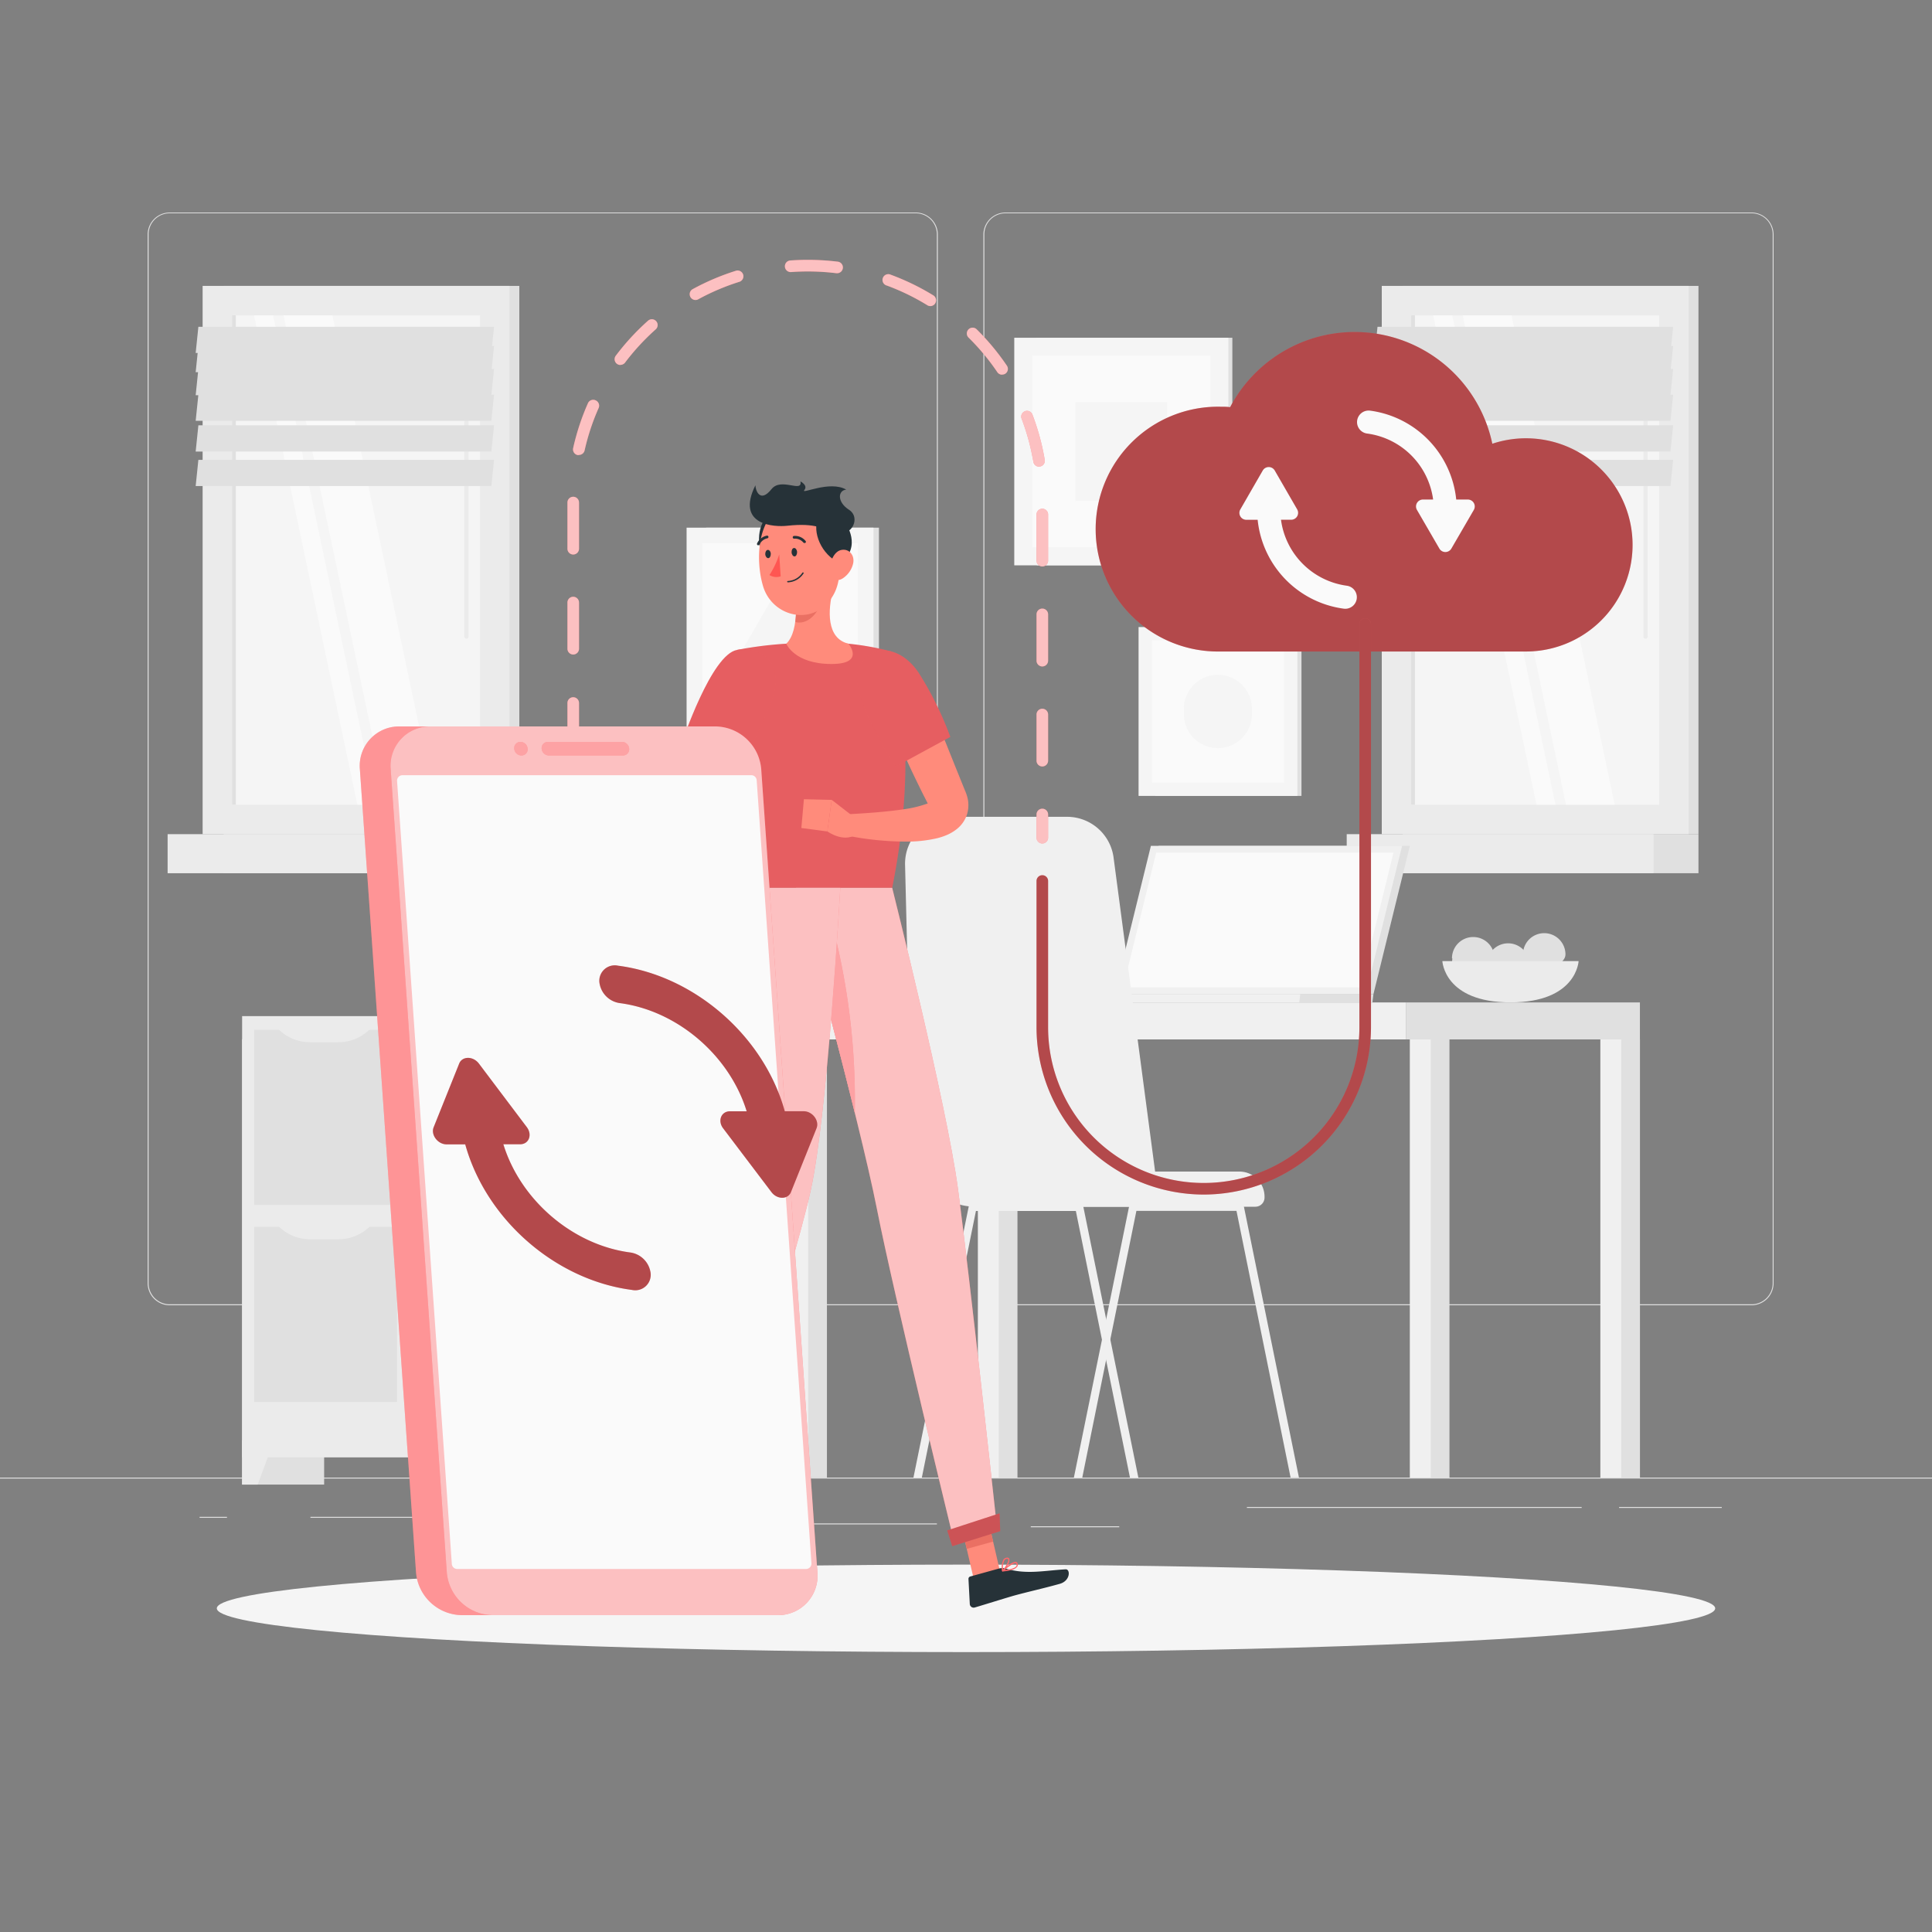 <svg xmlns="http://www.w3.org/2000/svg" viewBox="0 0 500 500"><rect x="0" y="0" width="500" height="500" fill="#808080" stroke="none"/><g id="freepik--background-complete--inject-4"><rect y="382.4" width="500" height="0.25" style="fill:#e0e0e0"></rect><rect x="419.02" y="390" width="26.57" height="0.25" style="fill:#e0e0e0"></rect><rect x="266.76" y="395" width="22.9" height="0.25" style="fill:#e0e0e0"></rect><rect x="197.09" y="394.26" width="45.38" height="0.25" style="fill:#e0e0e0"></rect><rect x="151.33" y="394.26" width="30.81" height="0.25" style="fill:#e0e0e0"></rect><rect x="80.34" y="392.56" width="48.66" height="0.25" style="fill:#e0e0e0"></rect><rect x="322.7" y="390" width="86.63" height="0.25" style="fill:#e0e0e0"></rect><rect x="51.65" y="392.56" width="7.09" height="0.25" style="fill:#e0e0e0"></rect><path d="M237,337.8H43.91a5.71,5.71,0,0,1-5.7-5.71V60.66A5.71,5.71,0,0,1,43.91,55H237a5.71,5.71,0,0,1,5.71,5.71V332.09A5.71,5.71,0,0,1,237,337.8ZM43.91,55.2a5.46,5.46,0,0,0-5.45,5.46V332.09a5.46,5.46,0,0,0,5.45,5.46H237a5.47,5.47,0,0,0,5.46-5.46V60.66A5.47,5.47,0,0,0,237,55.2Z" style="fill:#e0e0e0"></path><path d="M453.31,337.8H260.21a5.72,5.72,0,0,1-5.71-5.71V60.66A5.72,5.72,0,0,1,260.21,55h193.1A5.71,5.71,0,0,1,459,60.66V332.09A5.71,5.71,0,0,1,453.31,337.8ZM260.21,55.2a5.47,5.47,0,0,0-5.46,5.46V332.09a5.47,5.47,0,0,0,5.46,5.46h193.1a5.47,5.47,0,0,0,5.46-5.46V60.66a5.47,5.47,0,0,0-5.46-5.46Z" style="fill:#e0e0e0"></path><rect x="62.66" y="268.94" width="21.24" height="115.28" transform="translate(146.55 653.15) rotate(180)" style="fill:#e0e0e0"></rect><polygon points="66.69 384.21 62.66 384.21 62.66 372.74 70.92 372.74 66.69 384.21" style="fill:#ebebeb"></polygon><rect x="142.04" y="262.97" width="21.24" height="121.24" style="fill:#e0e0e0"></rect><rect x="62.66" y="262.97" width="82.9" height="114.2" transform="translate(208.22 640.14) rotate(180)" style="fill:#ebebeb"></rect><rect x="61.61" y="321.68" width="45.32" height="36.97" transform="translate(-255.9 424.44) rotate(-90)" style="fill:#e0e0e0"></rect><rect x="101.29" y="321.68" width="45.32" height="36.97" transform="translate(-216.22 464.11) rotate(-90)" style="fill:#e0e0e0"></rect><path d="M120.29,320.72h7.31a11.55,11.55,0,0,0,8.4-3.62H111.89A11.55,11.55,0,0,0,120.29,320.72Z" style="fill:#ebebeb"></path><path d="M80.24,320.72h7.31A11.55,11.55,0,0,0,96,317.1H71.84A11.57,11.57,0,0,0,80.24,320.72Z" style="fill:#ebebeb"></path><rect x="61.61" y="270.7" width="45.32" height="36.97" transform="translate(-204.91 373.45) rotate(-90)" style="fill:#e0e0e0"></rect><rect x="101.29" y="270.7" width="45.32" height="36.97" transform="translate(-165.24 413.13) rotate(-90)" style="fill:#e0e0e0"></rect><path d="M120.29,269.73h7.31a11.54,11.54,0,0,0,8.4-3.61H111.89A11.54,11.54,0,0,0,120.29,269.73Z" style="fill:#ebebeb"></path><path d="M80.24,269.73h7.31a11.54,11.54,0,0,0,8.4-3.61H71.84A11.56,11.56,0,0,0,80.24,269.73Z" style="fill:#ebebeb"></path><polygon points="141.52 384.21 145.56 384.21 145.56 372.74 137.29 372.74 141.52 384.21" style="fill:#ebebeb"></polygon><rect x="268.3" y="87.4" width="50.63" height="58.9" transform="translate(587.23 233.71) rotate(180)" style="fill:#e0e0e0"></rect><rect x="262.49" y="87.4" width="55.41" height="58.9" transform="translate(580.39 233.71) rotate(180)" style="fill:#f5f5f5"></rect><rect x="265.38" y="93.79" width="49.62" height="46.12" transform="translate(407.05 -173.34) rotate(90)" style="fill:#fafafa"></rect><rect x="277.41" y="104.97" width="25.56" height="23.76" transform="translate(407.05 -173.34) rotate(90)" style="fill:#f5f5f5"></rect><rect x="363.04" y="73.99" width="76.51" height="141.9" transform="translate(802.6 289.88) rotate(180)" style="fill:#e0e0e0"></rect><rect x="357.6" y="73.99" width="79.41" height="141.9" transform="translate(794.61 289.88) rotate(180)" style="fill:#ebebeb"></rect><rect x="363.04" y="215.89" width="76.51" height="10.11" transform="translate(802.6 441.88) rotate(180)" style="fill:#e0e0e0"></rect><rect x="348.54" y="215.89" width="79.41" height="10.11" transform="translate(776.48 441.88) rotate(180)" style="fill:#ebebeb"></rect><rect x="333.98" y="112.85" width="126.66" height="64.18" transform="translate(542.24 -252.37) rotate(90)" style="fill:#f5f5f5"></rect><polygon points="417.89 208.27 391.17 81.61 378.55 81.61 405.28 208.27 417.89 208.27" style="fill:#fafafa"></polygon><path d="M425.87,165.3a.55.55,0,0,1-.55-.55V86.56a.55.55,0,0,1,.55-.54.54.54,0,0,1,.54.54v78.19A.55.55,0,0,1,425.87,165.3Z" style="fill:#ebebeb"></path><polygon points="402.56 208.27 375.84 81.61 370.92 81.61 397.65 208.27 402.56 208.27" style="fill:#fafafa"></polygon><rect x="302.37" y="144.46" width="126.66" height="0.97" transform="translate(510.64 -220.76) rotate(90)" style="fill:#e0e0e0"></rect><polygon points="355.8 91.35 432.31 91.35 433.01 84.57 356.5 84.57 355.8 91.35" style="fill:#e0e0e0"></polygon><polygon points="355.8 96.32 432.31 96.32 433.01 89.53 356.5 89.53 355.8 96.32" style="fill:#e0e0e0"></polygon><polygon points="355.8 102.28 432.31 102.28 433.01 95.49 356.5 95.49 355.8 102.28" style="fill:#e0e0e0"></polygon><polygon points="355.8 108.91 432.31 108.91 433.01 102.13 356.5 102.13 355.8 108.91" style="fill:#e0e0e0"></polygon><polygon points="355.8 116.86 432.31 116.86 433.01 110.07 356.5 110.07 355.8 116.86" style="fill:#e0e0e0"></polygon><polygon points="355.8 125.79 432.31 125.79 433.01 119.01 356.5 119.01 355.8 125.79" style="fill:#e0e0e0"></polygon><path d="M394.22,247c0,3-2.11,5.14.92,5.14s10-2.11,10-5.14a5.48,5.48,0,0,0-11,0Z" style="fill:#e0e0e0"></path><path d="M384.83,249.63c0,3-2.1,5.13.92,5.13s10.05-2.11,10.05-5.13a5.49,5.49,0,0,0-11,0Z" style="fill:#e0e0e0"></path><path d="M375.85,248c0,3-2.11,5.13.92,5.13s10-2.11,10-5.13a5.48,5.48,0,0,0-11,0Z" style="fill:#e0e0e0"></path><path d="M408.54,248.73s-.45,10.69-17.63,10.69-17.63-10.69-17.63-10.69Z" style="fill:#ebebeb"></path><rect x="206.23" y="259.43" width="7.79" height="122.97" transform="translate(420.24 641.82) rotate(180)" style="fill:#e0e0e0"></rect><rect x="203.77" y="259.43" width="5.41" height="122.97" transform="translate(412.94 641.82) rotate(180)" style="fill:#f0f0f0"></rect><rect x="202.09" y="259.43" width="161.75" height="9.57" style="fill:#f0f0f0"></rect><rect x="367.32" y="269" width="7.79" height="113.4" transform="translate(742.44 651.4) rotate(180)" style="fill:#e0e0e0"></rect><rect x="364.87" y="269" width="5.41" height="113.4" transform="translate(735.14 651.4) rotate(180)" style="fill:#f0f0f0"></rect><rect x="416.63" y="269" width="7.79" height="113.4" transform="translate(841.05 651.4) rotate(180)" style="fill:#e0e0e0"></rect><rect x="414.17" y="269" width="5.41" height="113.4" transform="translate(833.75 651.4) rotate(180)" style="fill:#f0f0f0"></rect><rect x="255.53" y="269" width="7.79" height="113.4" transform="translate(518.85 651.4) rotate(180)" style="fill:#e0e0e0"></rect><rect x="253.07" y="269" width="5.41" height="113.4" transform="translate(511.55 651.4) rotate(180)" style="fill:#f0f0f0"></rect><rect x="363.84" y="259.43" width="60.58" height="9.57" transform="translate(788.25 528.43) rotate(180)" style="fill:#e0e0e0"></rect><polygon points="364.87 218.91 299.85 218.91 290.42 257.3 355.44 257.3 364.87 218.91" style="fill:#e0e0e0"></polygon><polygon points="355.44 257.3 355.18 259.43 290.16 259.43 290.42 257.3 355.44 257.3" style="fill:#e0e0e0"></polygon><polygon points="362.86 218.91 297.85 218.91 288.42 257.3 353.44 257.3 362.86 218.91" style="fill:#f0f0f0"></polygon><polygon points="352.07 255.55 360.63 220.66 299.22 220.66 290.66 255.55 352.07 255.55" style="fill:#fafafa"></polygon><polygon points="336.5 257.3 336.24 259.43 264.64 259.43 264.9 257.3 336.5 257.3" style="fill:#f0f0f0"></polygon><path d="M210.89,243.78a5.32,5.32,0,0,1,.56.06v-1.26A1.58,1.58,0,0,1,213,241h12.33a1.59,1.59,0,0,1,1.59,1.58v16.84h-15.5v-2.83a5.29,5.29,0,0,1-.56.05,4.66,4.66,0,0,1-4.66-4.66v-3.53A4.67,4.67,0,0,1,210.89,243.78Zm-2.66,8.2a2.66,2.66,0,0,0,2.66,2.66,2.6,2.6,0,0,0,.56-.06v-8.74a3.43,3.43,0,0,0-.56-.06,2.67,2.67,0,0,0-2.66,2.67Z" style="fill:#e0e0e0"></path><path d="M277.92,382.4h2.17l6.18-30.48,1.09-5.34,6.74-33.21H320l14,69h2.16l-14.28-70.3a1.05,1.05,0,0,0-1-.85H293.24a1,1,0,0,0-1,.85l-5.93,29.17-1.09,5.33Z" style="fill:#f0f0f0"></path><path d="M236.4,382.4h2.17l14-69h25.86l6.74,33.23,1.08,5.32,6.19,30.48h2.17l-7.27-35.82-1.08-5.31-5.93-29.17a1,1,0,0,0-1-.85h-27.6a1.05,1.05,0,0,0-1,.85Z" style="fill:#f0f0f0"></path><path d="M300.15,312.31H252.63A16.67,16.67,0,0,1,236,296l-1.77-72.23a12.13,12.13,0,0,1,12.13-12.38h29.79a12.14,12.14,0,0,1,12.07,10.76Z" style="fill:#f0f0f0"></path><path d="M274.24,303.2h46.51a6.51,6.51,0,0,1,6.51,6.51v.22a2.37,2.37,0,0,1-2.37,2.37H274.24a0,0,0,0,1,0,0V303.2A0,0,0,0,1,274.24,303.2Z" style="fill:#f0f0f0"></path><rect x="57.89" y="73.99" width="76.51" height="141.9" transform="translate(192.29 289.88) rotate(180)" style="fill:#e0e0e0"></rect><rect x="52.45" y="73.99" width="79.41" height="141.9" transform="translate(184.3 289.88) rotate(180)" style="fill:#ebebeb"></rect><rect x="57.89" y="215.89" width="76.51" height="10.11" transform="translate(192.29 441.88) rotate(180)" style="fill:#e0e0e0"></rect><rect x="43.38" y="215.89" width="79.41" height="10.11" transform="translate(166.17 441.88) rotate(180)" style="fill:#ebebeb"></rect><rect x="28.82" y="112.85" width="126.66" height="64.18" transform="translate(237.09 52.79) rotate(90)" style="fill:#f5f5f5"></rect><polygon points="112.74 208.27 86.01 81.61 73.39 81.61 100.12 208.27 112.74 208.27" style="fill:#fafafa"></polygon><path d="M120.71,165.3a.55.55,0,0,1-.54-.55V86.56a.54.54,0,0,1,.54-.54.55.55,0,0,1,.55.54v78.19A.55.55,0,0,1,120.71,165.3Z" style="fill:#ebebeb"></path><polygon points="97.41 208.27 70.68 81.61 65.76 81.61 92.49 208.27 97.41 208.27" style="fill:#fafafa"></polygon><rect x="-2.78" y="144.46" width="126.66" height="0.97" transform="translate(205.49 84.39) rotate(90)" style="fill:#e0e0e0"></rect><polygon points="50.64 91.35 127.16 91.35 127.86 84.57 51.34 84.57 50.64 91.35" style="fill:#e0e0e0"></polygon><polygon points="50.64 96.32 127.16 96.32 127.86 89.53 51.34 89.53 50.64 96.32" style="fill:#e0e0e0"></polygon><polygon points="50.64 102.28 127.16 102.28 127.86 95.49 51.34 95.49 50.64 102.28" style="fill:#e0e0e0"></polygon><polygon points="50.64 108.91 127.16 108.91 127.86 102.13 51.34 102.13 50.64 108.91" style="fill:#e0e0e0"></polygon><polygon points="50.64 116.86 127.16 116.86 127.86 110.07 51.34 110.07 50.64 116.86" style="fill:#e0e0e0"></polygon><polygon points="50.64 125.79 127.16 125.79 127.86 119.01 51.34 119.01 50.64 125.79" style="fill:#e0e0e0"></polygon><rect x="298.96" y="162.27" width="37.85" height="43.7" transform="translate(635.78 368.25) rotate(180)" style="fill:#e0e0e0"></rect><rect x="294.65" y="162.27" width="41.1" height="43.7" transform="translate(630.41 368.25) rotate(180)" style="fill:#f5f5f5"></rect><rect x="296.8" y="167.01" width="36.81" height="34.22" transform="translate(499.33 -131.08) rotate(90)" style="fill:#fafafa"></rect><path d="M324,184.79v-1.33a8.81,8.81,0,0,0-8.81-8.82h0a8.82,8.82,0,0,0-8.82,8.82v1.33a8.82,8.82,0,0,0,8.82,8.82h0A8.81,8.81,0,0,0,324,184.79Z" style="fill:#f5f5f5"></path><rect x="182.76" y="136.56" width="44.71" height="51.43" transform="translate(410.23 324.55) rotate(180)" style="fill:#e0e0e0"></rect><rect x="177.68" y="136.56" width="48.38" height="51.43" transform="translate(403.75 324.55) rotate(180)" style="fill:#f5f5f5"></rect><rect x="180.21" y="142.14" width="43.32" height="40.27" transform="translate(364.15 -39.6) rotate(90)" style="fill:#fafafa"></rect><polygon points="201.87 151.32 212.89 170.4 190.86 170.4 201.87 151.32" style="fill:#f5f5f5"></polygon></g><g id="freepik--Shadow--inject-4"><ellipse cx="250" cy="416.24" rx="193.89" ry="11.32" style="fill:#f5f5f5"></ellipse></g><g id="freepik--Cloud--inject-4"><path d="M315.8,105.26c.86,0,1.71,0,2.56.11a36.41,36.41,0,0,1,67.85,9.47,27.59,27.59,0,1,1,8.7,53.77H315.8a31.68,31.68,0,1,1,0-63.35Z" style="fill:#FF686B"></path><path d="M315.8,105.26c.86,0,1.71,0,2.56.11a36.41,36.41,0,0,1,67.85,9.47,27.59,27.59,0,1,1,8.7,53.77H315.8a31.68,31.68,0,1,1,0-63.35Z" style="opacity:0.3"></path><path d="M321,131.83l5.8-10.06a1.79,1.79,0,0,1,3.1,0l5.81,10.06a1.79,1.79,0,0,1-1.55,2.68h-2.64a19.88,19.88,0,0,0,17,17.07,3,3,0,0,1,2.63,3h0a3,3,0,0,1-3.42,2.94,25.84,25.84,0,0,1-22.25-23h-3A1.79,1.79,0,0,1,321,131.83Z" style="fill:#fafafa"></path><path d="M351.2,109.28h0a3,3,0,0,1,3.42-3,25.86,25.86,0,0,1,22.25,23h3a1.79,1.79,0,0,1,1.55,2.69l-5.81,10a1.79,1.79,0,0,1-3.1,0l-5.8-10a1.79,1.79,0,0,1,1.55-2.69h2.63a19.88,19.88,0,0,0-17-17.07A3,3,0,0,1,351.2,109.28Z" style="fill:#fafafa"></path></g><g id="freepik--Character--inject-4"><polygon points="251.99 408.6 258.81 406.71 255.11 390.71 248.28 392.61 251.99 408.6" style="fill:#ff8b7b"></polygon><polygon points="170.43 408.38 177.43 409.48 180.52 393.51 173.44 393.51 170.43 408.38" style="fill:#ff8b7b"></polygon><path d="M178.05,408.75l-7.86-1.24a.61.61,0,0,0-.67.38l-2.36,6a1,1,0,0,0,.82,1.41c2.75.38,4.11.43,7.57,1,2.13.34,4.16.86,13.55.86,2.91,0,3.36-2.93,2.15-3.2-5.46-1.19-10.65-2.76-12.13-4.58A1.74,1.74,0,0,0,178.05,408.75Z" style="fill:#263238"></path><path d="M258.55,405.93,251.09,408a.63.63,0,0,0-.45.63l.34,6.44a1,1,0,0,0,1.31.94c2.68-.79,6.52-2,9.9-3,3.95-1.09,7.42-1.82,12.06-3.11,2.8-.78,2.79-3.82,1.55-3.76-5.67.32-10.06,1.4-15.46-.17A3.31,3.31,0,0,0,258.55,405.93Z" style="fill:#263238"></path><polygon points="255.11 390.72 257.02 398.96 250.19 400.85 248.28 392.61 255.11 390.72" style="fill:#ea7063"></polygon><polygon points="173.44 393.51 180.52 393.51 178.88 401.97 171.72 401.97 173.44 393.51" style="fill:#ea7063"></polygon><path d="M230.48,168.55s8.36,21.39.42,61.22H193c-.26-5.82,3.4-34.18-2.21-61.58a97.19,97.19,0,0,1,12.68-1.6,137.16,137.16,0,0,1,16.1,0A71.1,71.1,0,0,1,230.48,168.55Z" style="fill:#FF686B"></path><path d="M230.48,168.55s8.36,21.39.42,61.22H193c-.26-5.82,3.4-34.18-2.21-61.58a97.19,97.19,0,0,1,12.68-1.6,137.16,137.16,0,0,1,16.1,0A71.1,71.1,0,0,1,230.48,168.55Z" style="opacity:0.1"></path><path d="M250.33,206.25a10.87,10.87,0,0,0-.58-1.64l-.34-.83-.67-1.66-1.35-3.34L244.67,192c-1.82-4.5-3.7-9-5.65-13.42l-10.33,4.32c1.82,4.56,3.76,9,5.82,13.5,1,2.23,2.07,4.44,3.15,6.66.54,1.11,1.08,2.22,1.65,3.32l.79,1.55-.22.08a30,30,0,0,1-6.16,1.45c-4.51.66-9.35,1-14.07,1.25l-.49,5.53a77.91,77.91,0,0,0,15.17,1.56,34.62,34.62,0,0,0,8.26-.88,16.86,16.86,0,0,0,2.37-.79,11.31,11.31,0,0,0,2.7-1.6,8.05,8.05,0,0,0,2.57-3.66A8.17,8.17,0,0,0,250.33,206.25Z" style="fill:#ff8b7b"></path><path d="M222.07,173.4c-2.38,6.34,9.71,25,9.71,25l14.16-7.69a86.65,86.65,0,0,0-8.18-16.58C232.75,166.66,224.69,166.44,222.07,173.4Z" style="fill:#FF686B"></path><path d="M222.07,173.4c-2.38,6.34,9.71,25,9.71,25l14.16-7.69a86.65,86.65,0,0,0-8.18-16.58C232.75,166.66,224.69,166.44,222.07,173.4Z" style="opacity:0.1"></path><polygon points="208.05 206.84 207.39 214.29 214.12 215.18 215.25 207.01 208.05 206.84" style="fill:#ff8b7b"></polygon><path d="M220.59,211.14,215.25,207l-1.13,8.17s4.79,3.46,8.09.23Z" style="fill:#ff8b7b"></path><path d="M205.08,148.45c1,5.19,2,14.68-1.59,18.14,0,0,2.08,5.25,11.71,5.25,8.8,0,4.39-5.25,4.39-5.25-5.78-1.38-5.35-8.7-4-14.06Z" style="fill:#ff8b7b"></path><path d="M206,155.68h0l3.47-2.52c.19.53,3.15,2.52,2.7,3.58-1.51,3.58-4.31,4.85-6.34,4.22A28.68,28.68,0,0,0,206,155.68Z" style="fill:#ea7063"></path><path d="M204.62,137.58l-5.94-4c-2.8,2.39-3.29,8.82.27,12.86C206.07,145.11,204.62,137.58,204.62,137.58Z" style="fill:#263238"></path><path d="M217.38,140c0,7.43.44,11.78-3,15.83-5.24,6.09-14.6,3.31-16.86-4-2-6.55-1.76-17.6,5.29-21A10.14,10.14,0,0,1,217.38,140Z" style="fill:#ff8b7b"></path><path d="M218.8,135.35l-7.09-1.14c-1.53,3.34.75,9.38,5.68,11.54C223.3,141.56,218.8,135.35,218.8,135.35Z" style="fill:#263238"></path><path d="M203.69,136.07c-3.05.33-13.43.05-8.19-10.48,0,1.27,1.19,4.73,4.16,1,2.5-3.15,8.06,1.09,7.5-2,0,0,2,1,1,2.24s6.57-2.59,10.84-.12c-2.17.22-2.41,3.22.75,5.24,3,1.92.83,6.86-3,5.93S211.29,135.24,203.69,136.07Z" style="fill:#263238"></path><path d="M220.79,145.83a6.28,6.28,0,0,1-2.72,3.87c-1.82,1.16-3.31-.33-3.28-2.39,0-1.85,1-4.68,3.06-5S221.23,143.87,220.79,145.83Z" style="fill:#ff8b7b"></path><path d="M230.9,229.77s14.14,56.33,17,77.75c3,22.27,10.17,88.3,10.17,88.3L247,399.37s-15.81-64.86-20.06-86.51C222.27,289.25,206,229.77,206,229.77Z" style="fill:#FF686B"></path><path d="M230.9,229.77s14.14,56.33,17,77.75c3,22.27,10.17,88.3,10.17,88.3L247,399.37s-15.81-64.86-20.06-86.51C222.27,289.25,206,229.77,206,229.77Z" style="fill:#fafafa;opacity:0.6"></path><polygon points="246.44 400.15 258.86 396.26 258.69 391.65 245.13 396.07 246.44 400.15" style="fill:#FF686B"></polygon><polygon points="246.44 400.15 258.86 396.26 258.69 391.65 245.13 396.07 246.44 400.15" style="opacity:0.2"></polygon><path d="M213.9,233.93l-3.3,12.9c3.06,11.52,7.16,27.14,10.62,41.19A179.68,179.68,0,0,0,213.9,233.93Z" style="fill:#FF686B"></path><path d="M213.9,233.93l-3.3,12.9c3.06,11.52,7.16,27.14,10.62,41.19A179.68,179.68,0,0,0,213.9,233.93Z" style="fill:#fafafa;opacity:0.4"></path><path d="M217.47,229.77s-3.22,57.89-7.63,78.16C205,330.14,182,400.33,182,400.33H169s16.83-68.4,19.58-90.38c3-23.86,4.43-80.18,4.43-80.18Z" style="fill:#FF686B"></path><path d="M217.47,229.77s-3.22,57.89-7.63,78.16C205,330.14,182,400.33,182,400.33H169s16.83-68.4,19.58-90.38c3-23.86,4.43-80.18,4.43-80.18Z" style="fill:#fafafa;opacity:0.6"></path><polygon points="168.06 400.53 182.93 400.53 184.29 396.54 168.06 396.54 168.06 400.53" style="fill:#FF686B"></polygon><polygon points="168.06 400.53 182.93 400.53 184.29 396.54 168.06 396.54 168.06 400.53" style="opacity:0.2"></polygon><path d="M174.24,392.67h0a.12.12,0,0,1-.1-.14c.11-.66,15.76-62,18.23-81.79,2.69-21.43,3.53-72.73,3.59-73.2a.13.13,0,0,1,.13-.11.12.12,0,0,1,.11.14c-.06.47-.9,51.77-3.59,73.2-2.47,19.75-18.12,81.14-18.23,81.8A.12.12,0,0,1,174.24,392.67Z" style="fill:#FF686B"></path><path d="M174.24,392.67h0a.12.12,0,0,1-.1-.14c.11-.66,15.76-62,18.23-81.79,2.69-21.43,3.53-72.73,3.59-73.2a.13.13,0,0,1,.13-.11.12.12,0,0,1,.11.14c-.06.47-.9,51.77-3.59,73.2-2.47,19.75-18.12,81.14-18.23,81.8A.12.12,0,0,1,174.24,392.67Z" style="fill:#fafafa;opacity:0.4"></path><path d="M206.29,142.86c0,.6-.25,1.11-.64,1.14s-.75-.44-.79-1.05.25-1.11.64-1.13S206.25,142.26,206.29,142.86Z" style="fill:#263238"></path><path d="M199.48,143.31c0,.61-.25,1.12-.64,1.14s-.75-.44-.79-1,.25-1.11.64-1.14S199.44,142.71,199.48,143.31Z" style="fill:#263238"></path><path d="M201.66,143.47a21.83,21.83,0,0,1-2.53,5.35,3.47,3.47,0,0,0,2.91.34Z" style="fill:#ff5652"></path><path d="M203.91,150.71a.18.18,0,0,1-.19-.16.17.17,0,0,1,.17-.19,4.77,4.77,0,0,0,3.76-2.13.18.18,0,0,1,.24-.07.17.17,0,0,1,.07.24A5.06,5.06,0,0,1,203.91,150.71Z" style="fill:#263238"></path><path d="M208.19,140.53a.39.39,0,0,1-.29-.13,2.84,2.84,0,0,0-2.34-1,.34.34,0,0,1-.4-.3.36.36,0,0,1,.3-.4,3.53,3.53,0,0,1,3,1.27.35.35,0,0,1,0,.5A.4.4,0,0,1,208.19,140.53Z" style="fill:#263238"></path><path d="M196.26,141.1a.41.41,0,0,1-.16,0,.36.36,0,0,1-.16-.48,3.53,3.53,0,0,1,2.54-2,.35.35,0,1,1,.09.7h0a2.85,2.85,0,0,0-2,1.61A.34.34,0,0,1,196.26,141.1Z" style="fill:#263238"></path><path d="M194.56,179.88c-1.92,5.33-3.9,10.68-5.89,16s-4,10.67-5.77,15.79c-1.56,4.92-2.7,10.53-3.84,16s-2.28,11.14-3.47,16.7l-5.53-.54c0-5.8.16-11.55.6-17.34.24-2.88.48-5.78.87-8.7a78.66,78.66,0,0,1,1.59-8.94c.74-2.95,1.56-5.72,2.42-8.49s1.74-5.51,2.66-8.24c1.84-5.46,3.78-10.84,5.87-16.21Z" style="fill:#ff8b7b"></path><path d="M190.81,168.19c-6.7,1-14.38,24.19-14.38,24.19l14.08,8s6.19-11,9.25-19.24C203,172.49,198,167.14,190.81,168.19Z" style="fill:#FF686B"></path><path d="M190.81,168.19c-6.7,1-14.38,24.19-14.38,24.19l14.08,8s6.19-11,9.25-19.24C203,172.49,198,167.14,190.81,168.19Z" style="opacity:0.1"></path><path d="M180.17,410.34a2.13,2.13,0,0,0,1.4-.15,1,1,0,0,0,.49-.82.54.54,0,0,0-.21-.51c-.71-.52-3.19.51-3.47.63a.18.18,0,0,0-.1.15.18.18,0,0,0,.1.16A8.43,8.43,0,0,0,180.17,410.34Zm1.27-1.29a.51.51,0,0,1,.21.08s.08.08.07.21a.68.68,0,0,1-.32.57,3.4,3.4,0,0,1-2.5-.27A6.9,6.9,0,0,1,181.44,409.05Z" style="fill:#FF686B"></path><path d="M178.42,409.81h.08c.79-.28,2.43-1.59,2.4-2.39a.54.54,0,0,0-.46-.52.9.9,0,0,0-.73.1c-.92.54-1.41,2.53-1.43,2.61a.21.21,0,0,0,.05.17Zm1.86-2.61h.07c.21.06.22.17.22.21,0,.47-1.06,1.49-1.87,1.92a4.08,4.08,0,0,1,1.18-2.06A.53.53,0,0,1,180.28,407.2Z" style="fill:#FF686B"></path><path d="M261.72,406.33a2.68,2.68,0,0,0,1.54-.87.94.94,0,0,0,.08-.88.53.53,0,0,0-.38-.35c-1-.24-3.32,1.92-3.58,2.16a.16.16,0,0,0,0,.19.16.16,0,0,0,.16.11A12.57,12.57,0,0,0,261.72,406.33Zm.84-1.75a.61.61,0,0,1,.32,0,.22.22,0,0,1,.15.15.63.63,0,0,1,0,.57c-.32.49-1.43.87-3,1A9.21,9.21,0,0,1,262.56,404.58Z" style="fill:#FF686B"></path><path d="M259.53,406.68l.07,0c.72-.6,1.94-2.53,1.6-3.27-.08-.17-.27-.36-.72-.28a1.18,1.18,0,0,0-.82.52,4.8,4.8,0,0,0-.34,2.93.24.24,0,0,0,.11.13Zm.9-3.23.1,0c.3-.05.35.06.37.09.2.45-.59,1.91-1.29,2.65a3.93,3.93,0,0,1,.32-2.35A.91.91,0,0,1,260.43,403.45Z" style="fill:#FF686B"></path><path d="M175.82,243.57,174.46,249l-6.06-3.67s.88-5.84,5.5-5.94Z" style="fill:#ff8b7b"></path><polygon points="169.78 251.6 165.28 248.97 168.4 245.37 174.46 249.03 169.78 251.6" style="fill:#ff8b7b"></polygon></g><g id="freepik--Line--inject-4"><path d="M269.75,218.29a1.5,1.5,0,0,1-1.5-1.5v-6a1.5,1.5,0,0,1,3,0v6A1.5,1.5,0,0,1,269.75,218.29Z" style="fill:#FF686B"></path><path d="M269.75,198.36a1.5,1.5,0,0,1-1.5-1.5V184.92a1.5,1.5,0,1,1,3,0v11.94A1.5,1.5,0,0,1,269.75,198.36Zm0-25.88a1.5,1.5,0,0,1-1.5-1.5V159a1.5,1.5,0,1,1,3,0V171A1.5,1.5,0,0,1,269.75,172.48Zm-121.4-3.09a1.5,1.5,0,0,1-1.5-1.5V155.94a1.5,1.5,0,0,1,3,0v11.95A1.5,1.5,0,0,1,148.35,169.39Zm121.4-22.79a1.5,1.5,0,0,1-1.5-1.5V133.16a1.5,1.5,0,1,1,3,0V145.1A1.5,1.5,0,0,1,269.75,146.6Zm-121.4-3.09a1.5,1.5,0,0,1-1.5-1.5V130.06a1.5,1.5,0,0,1,3,0V142A1.5,1.5,0,0,1,148.35,143.51ZM268.9,120.77a1.49,1.49,0,0,1-1.47-1.25,59.71,59.71,0,0,0-3.06-11.22,1.5,1.5,0,0,1,2.8-1.07A61.76,61.76,0,0,1,270.38,119a1.5,1.5,0,0,1-1.22,1.73Zm-119.1-3a1.86,1.86,0,0,1-.33,0,1.5,1.5,0,0,1-1.14-1.79,61.66,61.66,0,0,1,3.82-11.61,1.48,1.48,0,0,1,2-.76,1.5,1.5,0,0,1,.77,2,58.73,58.73,0,0,0-3.63,11A1.51,1.51,0,0,1,149.8,117.74Zm109.54-20.8a1.49,1.49,0,0,1-1.24-.66,58.36,58.36,0,0,0-7.44-8.94,1.5,1.5,0,0,1,2.11-2.14,62.66,62.66,0,0,1,7.81,9.4,1.49,1.49,0,0,1-.4,2.08A1.44,1.44,0,0,1,259.34,96.94Zm-98.78-2.51a1.5,1.5,0,0,1-1.2-2.4,62.41,62.41,0,0,1,8.28-9,1.5,1.5,0,1,1,2,2.23,59.67,59.67,0,0,0-7.88,8.56A1.51,1.51,0,0,1,160.56,94.43Zm80.22-15.24A1.46,1.46,0,0,1,240,79a58.77,58.77,0,0,0-10.46-5.09,1.5,1.5,0,1,1,1-2.81,62,62,0,0,1,11,5.34,1.5,1.5,0,0,1-.79,2.78ZM180,77.64a1.5,1.5,0,0,1-.72-2.82,62.19,62.19,0,0,1,11.25-4.77,1.5,1.5,0,0,1,.89,2.86,59.28,59.28,0,0,0-10.7,4.54A1.46,1.46,0,0,1,180,77.64Zm36.55-6.94h-.18a60.25,60.25,0,0,0-11.63-.29,1.5,1.5,0,0,1-.22-3,63.81,63.81,0,0,1,12.21.3,1.5,1.5,0,0,1-.18,3Z" style="fill:#FF686B"></path><path d="M148.35,189.44a1.5,1.5,0,0,1-1.5-1.5v-6a1.5,1.5,0,0,1,3,0v6A1.5,1.5,0,0,1,148.35,189.44Z" style="fill:#FF686B"></path><g style="opacity:0.6"><path d="M269.75,218.29a1.5,1.5,0,0,1-1.5-1.5v-6a1.5,1.5,0,0,1,3,0v6A1.5,1.5,0,0,1,269.75,218.29Z" style="fill:#fafafa"></path><path d="M269.75,198.36a1.5,1.5,0,0,1-1.5-1.5V184.92a1.5,1.5,0,1,1,3,0v11.94A1.5,1.5,0,0,1,269.75,198.36Zm0-25.88a1.5,1.5,0,0,1-1.5-1.5V159a1.5,1.5,0,1,1,3,0V171A1.5,1.5,0,0,1,269.75,172.48Zm-121.4-3.09a1.5,1.5,0,0,1-1.5-1.5V155.94a1.5,1.5,0,0,1,3,0v11.95A1.5,1.5,0,0,1,148.35,169.39Zm121.4-22.79a1.5,1.5,0,0,1-1.5-1.5V133.16a1.5,1.5,0,1,1,3,0V145.1A1.5,1.5,0,0,1,269.75,146.6Zm-121.4-3.09a1.5,1.5,0,0,1-1.5-1.5V130.06a1.5,1.5,0,0,1,3,0V142A1.5,1.5,0,0,1,148.35,143.51ZM268.9,120.77a1.49,1.49,0,0,1-1.47-1.25,59.71,59.71,0,0,0-3.06-11.22,1.5,1.5,0,0,1,2.8-1.07A61.76,61.76,0,0,1,270.38,119a1.5,1.5,0,0,1-1.22,1.73Zm-119.1-3a1.86,1.86,0,0,1-.33,0,1.5,1.5,0,0,1-1.14-1.79,61.66,61.66,0,0,1,3.82-11.61,1.48,1.48,0,0,1,2-.76,1.5,1.5,0,0,1,.77,2,58.73,58.73,0,0,0-3.63,11A1.51,1.51,0,0,1,149.8,117.74Zm109.54-20.8a1.49,1.49,0,0,1-1.24-.66,58.36,58.36,0,0,0-7.44-8.94,1.5,1.5,0,0,1,2.11-2.14,62.66,62.66,0,0,1,7.81,9.4,1.49,1.49,0,0,1-.4,2.08A1.44,1.44,0,0,1,259.34,96.94Zm-98.78-2.51a1.5,1.5,0,0,1-1.2-2.4,62.41,62.41,0,0,1,8.28-9,1.5,1.5,0,1,1,2,2.23,59.67,59.67,0,0,0-7.88,8.56A1.51,1.51,0,0,1,160.56,94.43Zm80.22-15.24A1.46,1.46,0,0,1,240,79a58.77,58.77,0,0,0-10.46-5.09,1.5,1.5,0,1,1,1-2.81,62,62,0,0,1,11,5.34,1.5,1.5,0,0,1-.79,2.78ZM180,77.64a1.5,1.5,0,0,1-.72-2.82,62.19,62.19,0,0,1,11.25-4.77,1.5,1.5,0,0,1,.89,2.86,59.28,59.28,0,0,0-10.7,4.54A1.46,1.46,0,0,1,180,77.64Zm36.55-6.94h-.18a60.25,60.25,0,0,0-11.63-.29,1.5,1.5,0,0,1-.22-3,63.81,63.81,0,0,1,12.21.3,1.5,1.5,0,0,1-.18,3Z" style="fill:#fafafa"></path><path d="M148.35,189.44a1.5,1.5,0,0,1-1.5-1.5v-6a1.5,1.5,0,0,1,3,0v6A1.5,1.5,0,0,1,148.35,189.44Z" style="fill:#fafafa"></path></g><path d="M311.53,309.15a43.34,43.34,0,0,1-43.28-43.28V228a1.5,1.5,0,0,1,3,0v37.87a40.28,40.28,0,0,0,80.56,0V161.52a1.5,1.5,0,0,1,3,0V265.87A43.34,43.34,0,0,1,311.53,309.15Z" style="fill:#FF686B"></path><path d="M311.53,309.15a43.34,43.34,0,0,1-43.28-43.28V228a1.5,1.5,0,0,1,3,0v37.87a40.28,40.28,0,0,0,80.56,0V161.52a1.5,1.5,0,0,1,3,0V265.87A43.34,43.34,0,0,1,311.53,309.15Z" style="opacity:0.3"></path></g><g id="freepik--Device--inject-4"><path d="M119.48,418h73.84a10.19,10.19,0,0,0,10.26-11L189,199a12.07,12.07,0,0,0-11.81-11H103.39a10.18,10.18,0,0,0-10.26,11l14.54,208A12.07,12.07,0,0,0,119.48,418Z" style="fill:#FF686B"></path><path d="M119.48,418h73.84a10.19,10.19,0,0,0,10.26-11L189,199a12.07,12.07,0,0,0-11.81-11H103.39a10.18,10.18,0,0,0-10.26,11l14.54,208A12.07,12.07,0,0,0,119.48,418Z" style="fill:#fafafa;opacity:0.3"></path><path d="M127.44,418h73.85a10.19,10.19,0,0,0,10.26-11L197,199a12.05,12.05,0,0,0-11.8-11H111.36a10.18,10.18,0,0,0-10.26,11l14.54,208A12.06,12.06,0,0,0,127.44,418Z" style="fill:#FF686B"></path><path d="M127.44,418h73.85a10.19,10.19,0,0,0,10.26-11L197,199a12.05,12.05,0,0,0-11.8-11H111.36a10.18,10.18,0,0,0-10.26,11l14.54,208A12.06,12.06,0,0,0,127.44,418Z" style="fill:#fafafa;opacity:0.6"></path><path d="M118.33,406.05H208.6a1.4,1.4,0,0,0,1.4-1.5L195.83,201.93a1.4,1.4,0,0,0-1.4-1.31H104.16a1.41,1.41,0,0,0-1.4,1.51l14.17,202.61A1.4,1.4,0,0,0,118.33,406.05Z" style="fill:#fafafa"></path><path d="M112.23,291.73l6.61-16.49c.79-1.95,3.61-1.95,5.09,0l12.43,16.49c1.47,2,.49,4.41-1.77,4.41h-4.32c4.47,14.52,18,26.06,32.85,28A6.17,6.17,0,0,1,168.3,329h0a4,4,0,0,1-4.76,4.83c-19.75-2.56-37.74-18.19-43.14-37.67h-4.85C113.29,296.14,111.44,293.69,112.23,291.73Z" style="fill:#FF686B"></path><path d="M155.21,254.75h0a4,4,0,0,1,4.75-4.83c19.75,2.56,37.74,18.19,43.14,37.67H208c2.26,0,4.11,2.45,3.32,4.4l-6.61,16.49c-.78,2-3.61,2-5.09,0L187.14,292c-1.47-1.95-.49-4.4,1.77-4.4h4.33c-4.48-14.52-18-26.06-32.86-28A6.17,6.17,0,0,1,155.21,254.75Z" style="fill:#FF686B"></path><g style="opacity:0.3"><path d="M112.23,291.73l6.61-16.49c.79-1.95,3.61-1.95,5.09,0l12.43,16.49c1.47,2,.49,4.41-1.77,4.41h-4.32c4.47,14.52,18,26.06,32.85,28A6.17,6.17,0,0,1,168.3,329h0a4,4,0,0,1-4.76,4.83c-19.75-2.56-37.74-18.19-43.14-37.67h-4.85C113.29,296.14,111.44,293.69,112.23,291.73Z"></path><path d="M155.21,254.75h0a4,4,0,0,1,4.75-4.83c19.75,2.56,37.74,18.19,43.14,37.67H208c2.26,0,4.11,2.45,3.32,4.4l-6.61,16.49c-.78,2-3.61,2-5.09,0L187.14,292c-1.47-1.95-.49-4.4,1.77-4.4h4.33c-4.48-14.52-18-26.06-32.86-28A6.17,6.17,0,0,1,155.21,254.75Z"></path></g><path d="M133.09,193.78a1.88,1.88,0,0,0,1.85,1.74,1.6,1.6,0,0,0,1.62-1.74A1.9,1.9,0,0,0,134.7,192,1.59,1.59,0,0,0,133.09,193.78Z" style="fill:#FF686B"></path><path d="M133.09,193.78a1.88,1.88,0,0,0,1.85,1.74,1.6,1.6,0,0,0,1.62-1.74A1.9,1.9,0,0,0,134.7,192,1.59,1.59,0,0,0,133.09,193.78Z" style="fill:#fafafa;opacity:0.4"></path><path d="M142,195.52h19.22a1.61,1.61,0,0,0,1.61-1.74h0A1.89,1.89,0,0,0,161,192H141.8a1.61,1.61,0,0,0-1.62,1.74h0A1.91,1.91,0,0,0,142,195.52Z" style="fill:#FF686B"></path><path d="M142,195.52h19.22a1.61,1.61,0,0,0,1.61-1.74h0A1.89,1.89,0,0,0,161,192H141.8a1.61,1.61,0,0,0-1.62,1.74h0A1.91,1.91,0,0,0,142,195.52Z" style="fill:#fafafa;opacity:0.4"></path></g></svg>